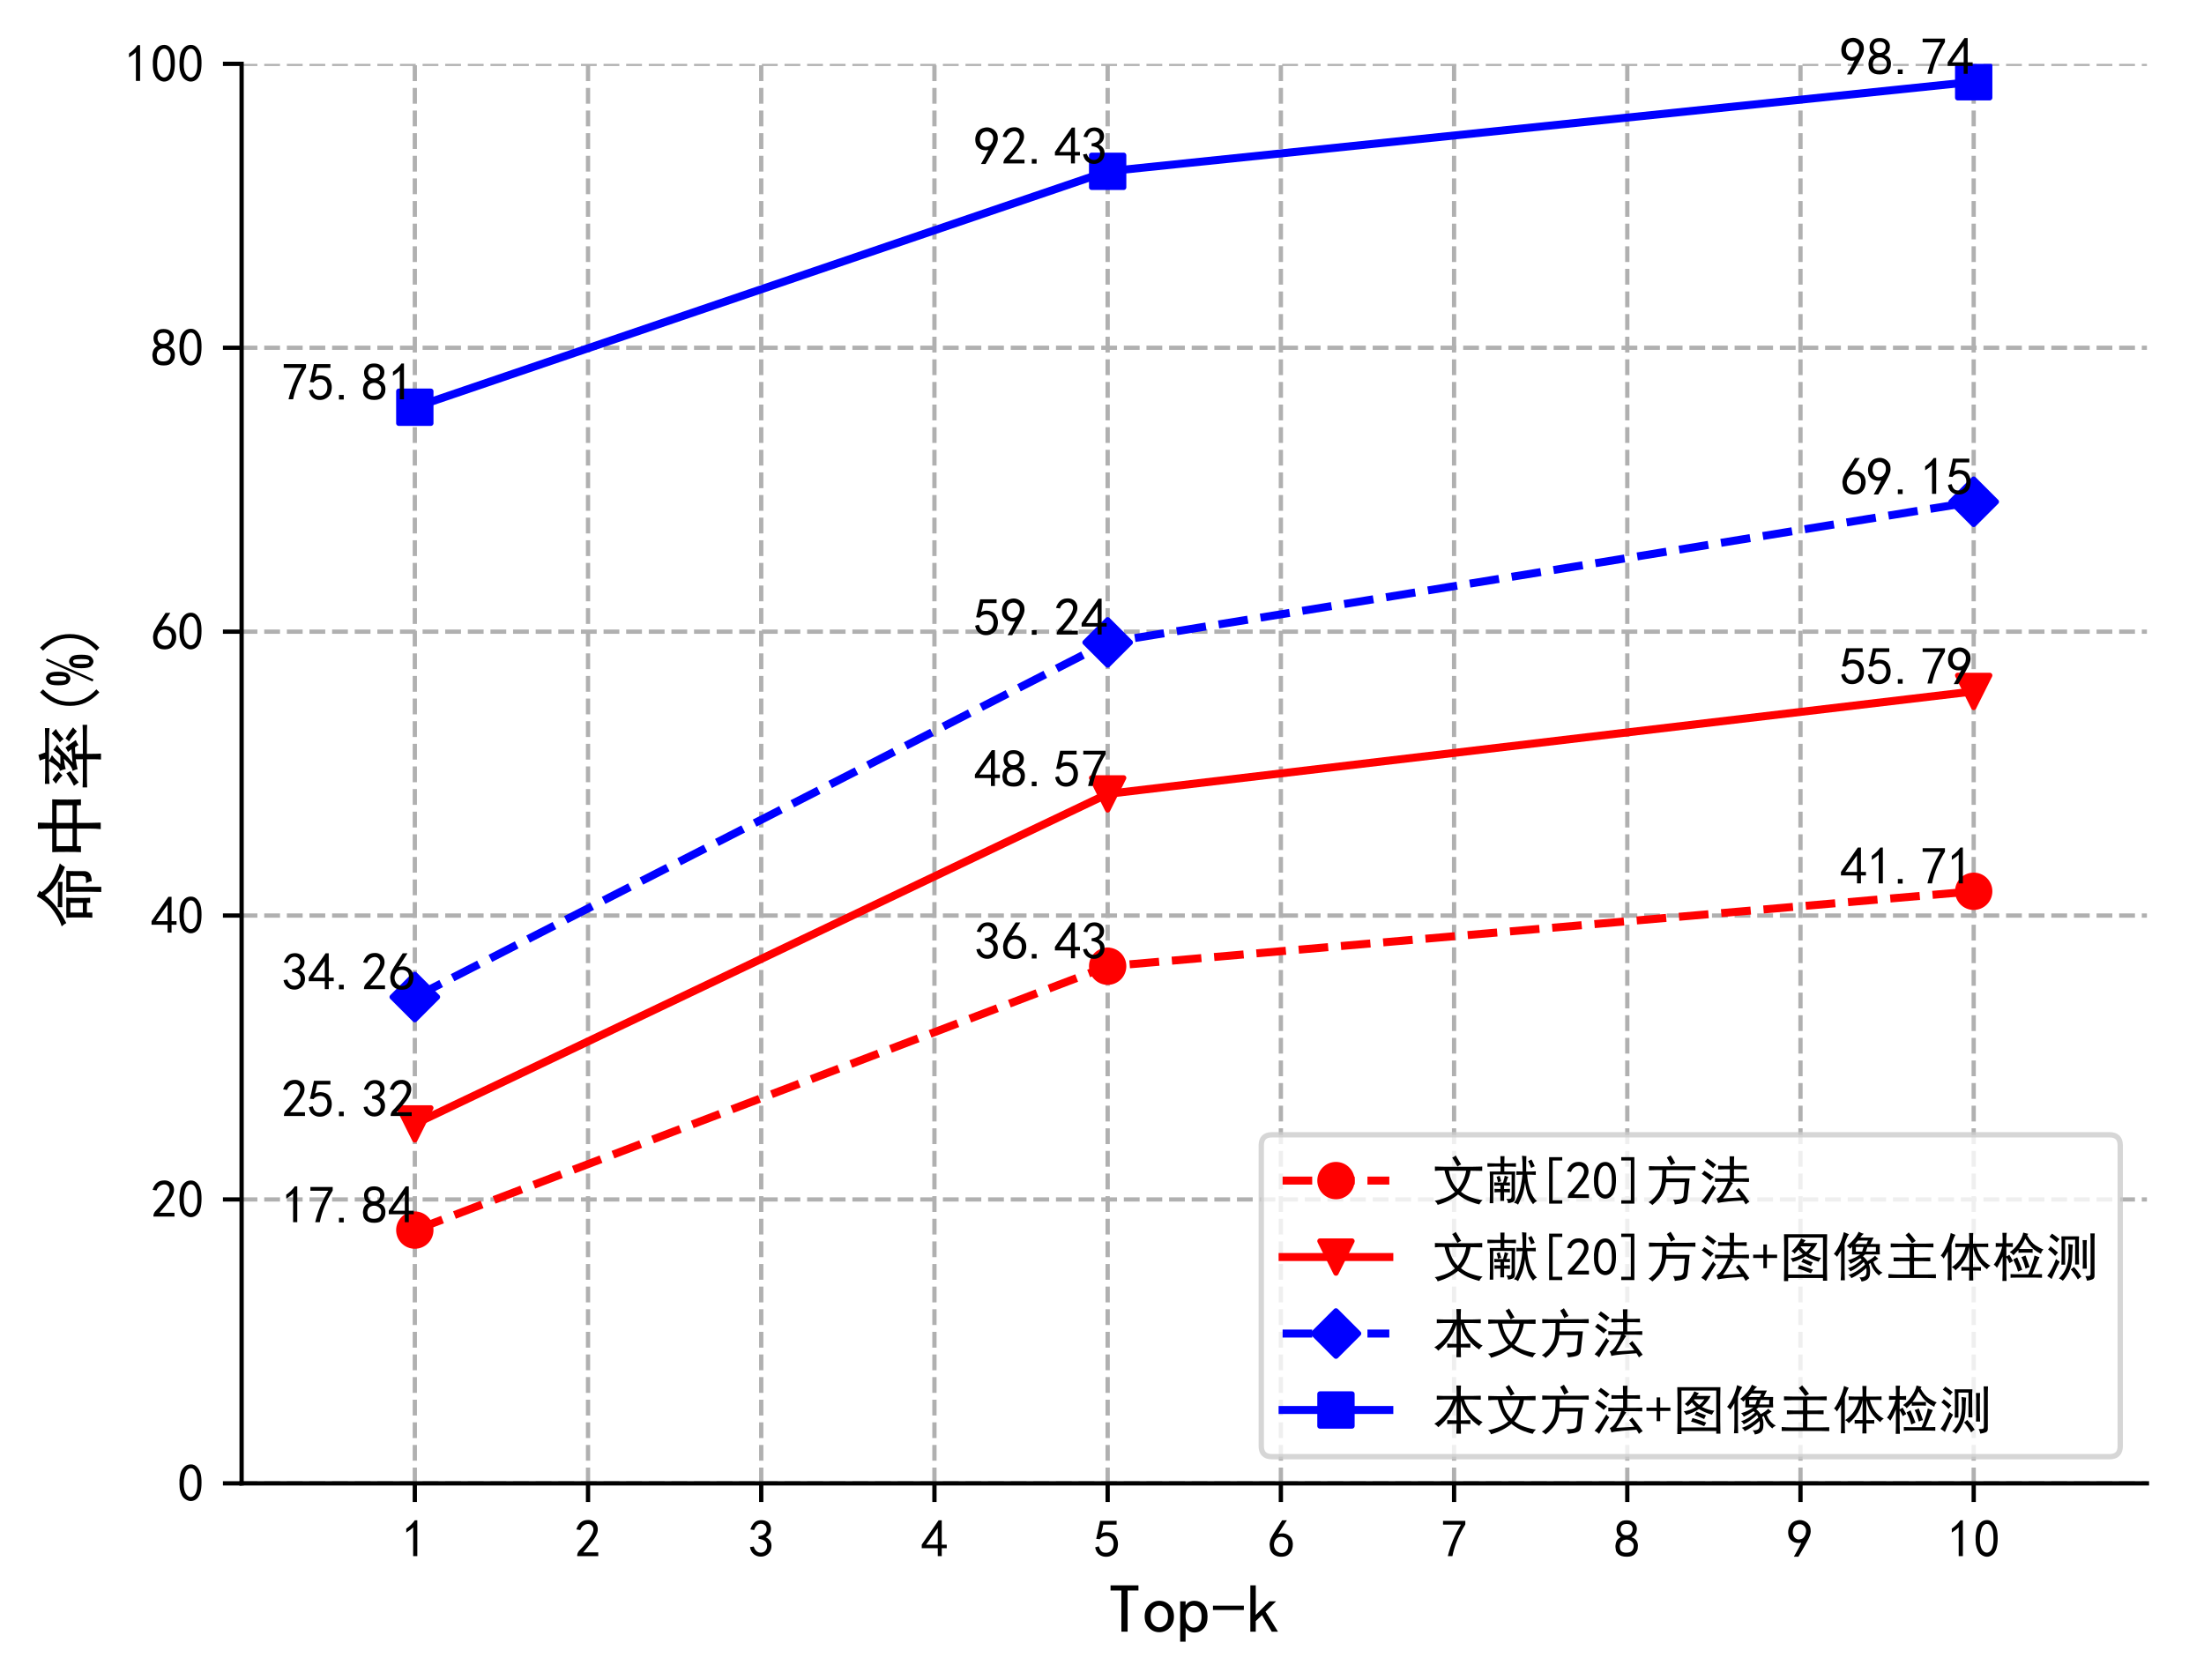 <?xml version="1.0" encoding="utf-8" standalone="no"?>
<!DOCTYPE svg PUBLIC "-//W3C//DTD SVG 1.1//EN"
  "http://www.w3.org/Graphics/SVG/1.1/DTD/svg11.dtd">
<!-- Created with matplotlib (https://matplotlib.org/) -->
<svg height="314.971pt" version="1.1" viewBox="0 0 413.106 314.971" width="413.106pt" xmlns="http://www.w3.org/2000/svg" xmlns:xlink="http://www.w3.org/1999/xlink">
 <defs>
  <style type="text/css">
*{stroke-linecap:butt;stroke-linejoin:round;}
  </style>
 </defs>
 <g id="figure_1">
  <g id="patch_1">
   <path d="M 0 314.971 
L 413.106 314.971 
L 413.106 0 
L 0 0 
z
" style="fill:#ffffff;"/>
  </g>
  <g id="axes_1">
   <g id="patch_2">
    <path d="M 45.286 278.084 
L 402.406 278.084 
L 402.406 11.972 
L 45.286 11.972 
z
" style="fill:#ffffff;"/>
   </g>
   <g id="matplotlib.axis_1">
    <g id="xtick_1">
     <g id="line2d_1">
      <path clip-path="url(#pfe9e8b0ca9)" d="M 77.751 278.084 
L 77.751 11.972 
" style="fill:none;stroke:#b0b0b0;stroke-dasharray:2.96,1.28;stroke-dashoffset:0;stroke-width:0.8;"/>
     </g>
     <g id="line2d_2">
      <defs>
       <path d="M 0 0 
L 0 3.5 
" id="m3ed8a5b459" style="stroke:#000000;stroke-width:0.8;"/>
      </defs>
      <g>
       <use style="stroke:#000000;stroke-width:0.8;" x="77.751" xlink:href="#m3ed8a5b459" y="278.084"/>
      </g>
     </g>
     <g id="text_1">
      <!-- 1 -->
      <defs>
       <path d="M 21.875 56.25 
Q 16.797 51.172 8.984 46.484 
L 8.984 53.906 
Q 18.75 60.547 25 69.531 
L 29.688 69.531 
L 29.688 2.344 
L 21.875 2.344 
z
" id="SimHei-49"/>
      </defs>
      <g transform="translate(75.251 291.959)scale(0.1 -0.1)">
       <use xlink:href="#SimHei-49"/>
      </g>
     </g>
    </g>
    <g id="xtick_2">
     <g id="line2d_3">
      <path clip-path="url(#pfe9e8b0ca9)" d="M 110.217 278.084 
L 110.217 11.972 
" style="fill:none;stroke:#b0b0b0;stroke-dasharray:2.96,1.28;stroke-dashoffset:0;stroke-width:0.8;"/>
     </g>
     <g id="line2d_4">
      <g>
       <use style="stroke:#000000;stroke-width:0.8;" x="110.217" xlink:href="#m3ed8a5b459" y="278.084"/>
      </g>
     </g>
     <g id="text_2">
      <!-- 2 -->
      <defs>
       <path d="M 4.688 3.906 
Q 5.078 9.766 10.156 14.453 
Q 15.234 19.141 23.047 29.094 
Q 30.859 39.062 33.203 44.531 
Q 35.547 50 34.953 53.906 
Q 34.375 57.812 31.25 60.344 
Q 28.125 62.891 24.016 62.5 
Q 19.922 62.109 16.203 59.375 
Q 12.5 56.641 10.547 51.172 
L 3.125 52.344 
Q 6.25 61.328 11.125 65.422 
Q 16.016 69.531 22.656 69.922 
Q 26.562 70.312 29.688 69.719 
Q 32.812 69.141 36.125 66.984 
Q 39.453 64.844 41.594 60.547 
Q 43.75 56.25 43.156 50.188 
Q 42.578 44.141 37.109 35.734 
Q 31.641 27.344 16.016 9.375 
L 44.141 9.375 
L 44.141 2.344 
L 4.688 2.344 
z
" id="SimHei-50"/>
      </defs>
      <g transform="translate(107.717 291.959)scale(0.1 -0.1)">
       <use xlink:href="#SimHei-50"/>
      </g>
     </g>
    </g>
    <g id="xtick_3">
     <g id="line2d_5">
      <path clip-path="url(#pfe9e8b0ca9)" d="M 142.682 278.084 
L 142.682 11.972 
" style="fill:none;stroke:#b0b0b0;stroke-dasharray:2.96,1.28;stroke-dashoffset:0;stroke-width:0.8;"/>
     </g>
     <g id="line2d_6">
      <g>
       <use style="stroke:#000000;stroke-width:0.8;" x="142.682" xlink:href="#m3ed8a5b459" y="278.084"/>
      </g>
     </g>
     <g id="text_3">
      <!-- 3 -->
      <defs>
       <path d="M 3.906 19.141 
L 10.938 20.312 
Q 12.5 15.234 16.016 11.906 
Q 19.531 8.594 24.797 8.781 
Q 30.078 8.984 33.203 13.078 
Q 36.328 17.188 35.938 22.453 
Q 35.547 27.734 31.828 30.656 
Q 28.125 33.594 19.922 34.766 
L 19.922 39.844 
Q 28.125 40.625 31.828 44.141 
Q 35.547 47.656 35.156 53.312 
Q 34.766 58.984 30.078 61.516 
Q 25.391 64.062 20.109 62.109 
Q 14.844 60.156 11.719 51.172 
L 4.688 52.344 
Q 7.031 59.375 11.125 64.062 
Q 15.234 68.75 22.266 69.531 
Q 29.297 70.312 34.562 67.766 
Q 39.844 65.234 41.984 59.953 
Q 44.141 54.688 42.578 48.438 
Q 41.016 42.188 33.594 37.5 
Q 39.062 35.156 41.984 30.469 
Q 44.922 25.781 43.938 18.156 
Q 42.969 10.547 37.109 5.859 
Q 31.25 1.172 23.828 1.359 
Q 16.406 1.562 10.938 6.047 
Q 5.469 10.547 3.906 19.141 
z
" id="SimHei-51"/>
      </defs>
      <g transform="translate(140.182 291.959)scale(0.1 -0.1)">
       <use xlink:href="#SimHei-51"/>
      </g>
     </g>
    </g>
    <g id="xtick_4">
     <g id="line2d_7">
      <path clip-path="url(#pfe9e8b0ca9)" d="M 175.148 278.084 
L 175.148 11.972 
" style="fill:none;stroke:#b0b0b0;stroke-dasharray:2.96,1.28;stroke-dashoffset:0;stroke-width:0.8;"/>
     </g>
     <g id="line2d_8">
      <g>
       <use style="stroke:#000000;stroke-width:0.8;" x="175.148" xlink:href="#m3ed8a5b459" y="278.084"/>
      </g>
     </g>
     <g id="text_4">
      <!-- 4 -->
      <defs>
       <path d="M 31.25 17.188 
L 1.172 17.188 
L 1.172 23.828 
L 32.812 69.531 
L 38.672 69.531 
L 38.672 23.828 
L 48.047 23.828 
L 48.047 17.188 
L 38.672 17.188 
L 38.672 2.344 
L 31.25 2.344 
z
M 31.25 23.828 
L 31.25 54.688 
L 9.375 23.828 
z
" id="SimHei-52"/>
      </defs>
      <g transform="translate(172.648 291.959)scale(0.1 -0.1)">
       <use xlink:href="#SimHei-52"/>
      </g>
     </g>
    </g>
    <g id="xtick_5">
     <g id="line2d_9">
      <path clip-path="url(#pfe9e8b0ca9)" d="M 207.613 278.084 
L 207.613 11.972 
" style="fill:none;stroke:#b0b0b0;stroke-dasharray:2.96,1.28;stroke-dashoffset:0;stroke-width:0.8;"/>
     </g>
     <g id="line2d_10">
      <g>
       <use style="stroke:#000000;stroke-width:0.8;" x="207.613" xlink:href="#m3ed8a5b459" y="278.084"/>
      </g>
     </g>
     <g id="text_5">
      <!-- 5 -->
      <defs>
       <path d="M 8.594 20.703 
Q 11.328 10.156 17.969 8.984 
Q 24.609 7.812 28.703 10.344 
Q 32.812 12.891 34.562 16.984 
Q 36.328 21.094 36.125 26.172 
Q 35.938 31.25 33.391 34.766 
Q 30.859 38.281 26.953 39.453 
Q 23.047 40.625 18.156 39.453 
Q 13.281 38.281 10.156 33.984 
L 3.516 34.766 
Q 4.297 37.109 10.938 68.359 
L 41.797 68.359 
L 41.797 61.328 
L 16.797 61.328 
Q 14.844 50.781 12.891 44.531 
Q 18.75 47.266 23.828 47.062 
Q 28.906 46.875 33.594 44.719 
Q 38.281 42.578 40.422 38.859 
Q 42.578 35.156 43.547 31.438 
Q 44.531 27.734 44.328 23.438 
Q 44.141 19.141 42.578 14.641 
Q 41.016 10.156 37.891 7.219 
Q 34.766 4.297 30.266 2.531 
Q 25.781 0.781 19.922 1.172 
Q 14.062 1.562 8.781 5.469 
Q 3.516 9.375 1.562 18.75 
z
" id="SimHei-53"/>
      </defs>
      <g transform="translate(205.113 291.959)scale(0.1 -0.1)">
       <use xlink:href="#SimHei-53"/>
      </g>
     </g>
    </g>
    <g id="xtick_6">
     <g id="line2d_11">
      <path clip-path="url(#pfe9e8b0ca9)" d="M 240.079 278.084 
L 240.079 11.972 
" style="fill:none;stroke:#b0b0b0;stroke-dasharray:2.96,1.28;stroke-dashoffset:0;stroke-width:0.8;"/>
     </g>
     <g id="line2d_12">
      <g>
       <use style="stroke:#000000;stroke-width:0.8;" x="240.079" xlink:href="#m3ed8a5b459" y="278.084"/>
      </g>
     </g>
     <g id="text_6">
      <!-- 6 -->
      <defs>
       <path d="M 3.516 19.531 
Q 4.297 30.859 6.047 34.766 
Q 7.812 38.672 11.328 44.531 
L 27.344 69.531 
L 36.328 69.531 
L 19.922 43.75 
Q 30.469 46.484 36.719 42.969 
Q 42.969 39.453 45.109 34.953 
Q 47.266 30.469 47.453 25.188 
Q 47.656 19.922 45.891 14.844 
Q 44.141 9.766 39.641 5.656 
Q 35.156 1.562 27.141 1.172 
Q 19.141 0.781 13.469 4.094 
Q 7.812 7.422 5.656 13.469 
Q 3.516 19.531 4.297 30.859 
z
M 12.5 16.016 
Q 19.531 8.594 25.391 8.203 
Q 31.25 7.812 35.156 12.109 
Q 39.062 16.406 39.062 24.609 
Q 39.062 32.812 34.172 35.938 
Q 29.297 39.062 23.234 38.281 
Q 17.188 37.5 14.453 32.422 
Q 11.719 27.344 12.109 21.672 
Q 12.5 16.016 19.531 8.594 
z
" id="SimHei-54"/>
      </defs>
      <g transform="translate(237.579 291.959)scale(0.1 -0.1)">
       <use xlink:href="#SimHei-54"/>
      </g>
     </g>
    </g>
    <g id="xtick_7">
     <g id="line2d_13">
      <path clip-path="url(#pfe9e8b0ca9)" d="M 272.544 278.084 
L 272.544 11.972 
" style="fill:none;stroke:#b0b0b0;stroke-dasharray:2.96,1.28;stroke-dashoffset:0;stroke-width:0.8;"/>
     </g>
     <g id="line2d_14">
      <g>
       <use style="stroke:#000000;stroke-width:0.8;" x="272.544" xlink:href="#m3ed8a5b459" y="278.084"/>
      </g>
     </g>
     <g id="text_7">
      <!-- 7 -->
      <defs>
       <path d="M 13.281 2.344 
Q 20.312 32.031 37.891 61.328 
L 4.297 61.328 
L 4.297 68.359 
L 46.094 68.359 
L 46.094 61.719 
Q 27.734 32.031 21.875 2.344 
L 13.281 2.344 
z
" id="SimHei-55"/>
      </defs>
      <g transform="translate(270.044 291.959)scale(0.1 -0.1)">
       <use xlink:href="#SimHei-55"/>
      </g>
     </g>
    </g>
    <g id="xtick_8">
     <g id="line2d_15">
      <path clip-path="url(#pfe9e8b0ca9)" d="M 305.01 278.084 
L 305.01 11.972 
" style="fill:none;stroke:#b0b0b0;stroke-dasharray:2.96,1.28;stroke-dashoffset:0;stroke-width:0.8;"/>
     </g>
     <g id="line2d_16">
      <g>
       <use style="stroke:#000000;stroke-width:0.8;" x="305.01" xlink:href="#m3ed8a5b459" y="278.084"/>
      </g>
     </g>
     <g id="text_8">
      <!-- 8 -->
      <defs>
       <path d="M 2.734 16.797 
Q 2.734 26.172 5.078 30.656 
Q 7.422 35.156 12.891 37.891 
Q 8.203 40.625 6.641 43.938 
Q 5.078 47.266 4.875 51.562 
Q 4.688 55.859 6.047 58.984 
Q 7.422 62.109 10.156 64.844 
Q 12.891 67.578 16.203 68.547 
Q 19.531 69.531 23.438 69.531 
Q 27.344 69.531 30.469 68.75 
Q 33.594 67.969 37.109 65.422 
Q 40.625 62.891 42.188 58.203 
Q 43.75 53.516 41.984 47.266 
Q 40.234 41.016 32.812 37.5 
Q 39.453 35.547 42.188 31.438 
Q 44.922 27.344 44.922 21.484 
Q 44.922 15.625 43.156 12.109 
Q 41.406 8.594 39.25 6.25 
Q 37.109 3.906 33.391 2.531 
Q 29.688 1.172 24.016 1.172 
Q 18.359 1.172 14.25 2.531 
Q 10.156 3.906 7.422 6.641 
Q 4.688 9.375 3.703 13.078 
Q 2.734 16.797 2.734 26.172 
z
M 10.938 26.562 
Q 10.547 17.188 12.297 13.672 
Q 14.062 10.156 18.75 9.172 
Q 23.438 8.203 28.516 9.375 
Q 33.594 10.547 35.547 14.844 
Q 37.5 19.141 36.906 23.438 
Q 36.328 27.734 32.031 30.656 
Q 27.734 33.594 22.656 33.203 
Q 17.578 32.812 14.25 29.688 
Q 10.938 26.562 10.547 17.188 
z
M 12.109 56.25 
Q 12.109 48.438 14.844 44.922 
Q 17.578 41.406 23.438 41.406 
Q 29.297 41.406 32.219 44.922 
Q 35.156 48.438 34.953 53.312 
Q 34.766 58.203 31.438 60.547 
Q 28.125 62.891 22.453 62.5 
Q 16.797 62.109 14.453 59.172 
Q 12.109 56.25 12.109 48.438 
z
" id="SimHei-56"/>
      </defs>
      <g transform="translate(302.51 291.959)scale(0.1 -0.1)">
       <use xlink:href="#SimHei-56"/>
      </g>
     </g>
    </g>
    <g id="xtick_9">
     <g id="line2d_17">
      <path clip-path="url(#pfe9e8b0ca9)" d="M 337.475 278.084 
L 337.475 11.972 
" style="fill:none;stroke:#b0b0b0;stroke-dasharray:2.96,1.28;stroke-dashoffset:0;stroke-width:0.8;"/>
     </g>
     <g id="line2d_18">
      <g>
       <use style="stroke:#000000;stroke-width:0.8;" x="337.475" xlink:href="#m3ed8a5b459" y="278.084"/>
      </g>
     </g>
     <g id="text_9">
      <!-- 9 -->
      <defs>
       <path d="M 12.5 1.172 
Q 21.094 15.625 26.562 27.344 
Q 16.797 25.781 10.344 29.875 
Q 3.906 33.984 2.531 41.016 
Q 1.172 48.047 2.734 53.703 
Q 4.297 59.375 7.609 63.078 
Q 10.938 66.797 15.625 68.359 
Q 20.312 69.922 24.016 69.922 
Q 27.734 69.922 31.641 68.359 
Q 35.547 66.797 38.672 63.672 
Q 41.797 60.547 42.969 57.219 
Q 44.141 53.906 44.141 48.625 
Q 44.141 43.359 40.234 35.156 
Q 36.328 26.953 21.094 1.172 
z
M 9.766 50 
Q 10.938 39.844 14.641 36.516 
Q 18.359 33.203 22.656 33.594 
Q 26.953 33.984 29.484 35.938 
Q 32.031 37.891 34.375 42.578 
Q 35.938 48.438 35.156 52.531 
Q 34.375 56.641 31.047 59.375 
Q 27.734 62.109 23.828 62.109 
Q 21.484 62.5 17.766 60.938 
Q 14.062 59.375 11.906 54.688 
Q 9.766 50 10.938 39.844 
z
" id="SimHei-57"/>
      </defs>
      <g transform="translate(334.975 291.959)scale(0.1 -0.1)">
       <use xlink:href="#SimHei-57"/>
      </g>
     </g>
    </g>
    <g id="xtick_10">
     <g id="line2d_19">
      <path clip-path="url(#pfe9e8b0ca9)" d="M 369.94 278.084 
L 369.94 11.972 
" style="fill:none;stroke:#b0b0b0;stroke-dasharray:2.96,1.28;stroke-dashoffset:0;stroke-width:0.8;"/>
     </g>
     <g id="line2d_20">
      <g>
       <use style="stroke:#000000;stroke-width:0.8;" x="369.94" xlink:href="#m3ed8a5b459" y="278.084"/>
      </g>
     </g>
     <g id="text_10">
      <!-- 10 -->
      <defs>
       <path d="M 3.125 29.297 
Q 3.906 50 6.438 56.047 
Q 8.984 62.109 13.672 66.016 
Q 18.359 69.922 25.188 69.922 
Q 32.031 69.922 37.109 64.25 
Q 42.188 58.594 43.75 50 
Q 45.312 41.406 44.719 30.266 
Q 44.141 19.141 40.812 12.109 
Q 37.5 5.078 30.859 2.344 
Q 24.219 -0.391 17.578 2.922 
Q 10.938 6.25 8.203 11.719 
Q 5.469 17.188 4.297 23.234 
Q 3.125 29.297 3.906 50 
z
M 12.891 52.734 
Q 10.547 31.25 12.5 22.844 
Q 14.453 14.453 18.938 10.938 
Q 23.438 7.422 28.125 9.562 
Q 32.812 11.719 34.953 18.156 
Q 37.109 24.609 37.109 32.219 
Q 37.109 39.844 36.516 46.094 
Q 35.938 52.344 33 57.422 
Q 30.078 62.5 25.188 62.688 
Q 20.312 62.891 16.594 57.812 
Q 12.891 52.734 10.547 31.25 
z
" id="SimHei-48"/>
      </defs>
      <g transform="translate(364.94 291.959)scale(0.1 -0.1)">
       <use xlink:href="#SimHei-49"/>
       <use x="50" xlink:href="#SimHei-48"/>
      </g>
     </g>
    </g>
    <g id="text_11">
     <!-- Top-k -->
     <defs>
      <path d="M 44.531 61.328 
L 28.906 61.328 
L 28.906 1.953 
L 19.922 1.953 
L 19.922 61.328 
L 4.297 61.328 
L 4.297 68.75 
L 44.531 68.75 
z
" id="SimHei-84"/>
      <path d="M 45.703 23.828 
Q 45.703 13.672 39.453 7.422 
Q 33.203 1.172 24.609 1.172 
Q 16.016 1.172 9.766 7.422 
Q 3.516 13.672 3.516 23.828 
Q 3.516 33.984 9.766 40.234 
Q 16.016 46.484 24.609 46.484 
Q 33.203 46.484 39.453 40.234 
Q 45.703 33.984 45.703 23.828 
z
M 37.109 23.828 
Q 37.109 31.641 33.203 35.547 
Q 29.297 39.453 24.609 39.453 
Q 19.922 39.453 16.016 35.547 
Q 12.109 31.641 12.109 23.828 
Q 12.109 16.016 16.016 12.109 
Q 19.922 8.203 24.609 8.203 
Q 29.297 8.203 33.203 12.109 
Q 37.109 16.016 37.109 23.828 
z
" id="SimHei-111"/>
      <path d="M 44.141 23.828 
Q 44.141 12.5 38.672 6.641 
Q 33.203 0.781 25.391 0.781 
Q 21.094 0.781 17.969 2.531 
Q 14.844 4.297 12.5 7.812 
L 12.5 -12.5 
L 4.688 -12.5 
L 4.688 45.703 
L 12.5 45.703 
L 12.5 39.844 
Q 14.844 43.359 17.969 44.922 
Q 21.094 46.484 25.391 46.484 
Q 33.203 46.484 38.672 40.812 
Q 44.141 35.156 44.141 23.828 
z
M 35.547 23.828 
Q 35.547 31.25 32.609 35.344 
Q 29.688 39.453 23.828 39.453 
Q 19.141 39.453 15.812 35.344 
Q 12.5 31.25 12.5 23.828 
Q 12.5 16.406 15.812 12.109 
Q 19.141 7.812 23.828 7.812 
Q 29.688 7.812 32.609 12.109 
Q 35.547 16.406 35.547 23.828 
z
" id="SimHei-112"/>
      <path d="M 46.484 33.203 
L 1.953 33.203 
L 1.953 39.453 
L 46.484 39.453 
z
" id="SimHei-45"/>
      <path d="M 45.703 1.953 
L 36.719 1.953 
L 22.656 25.781 
L 13.672 17.188 
L 13.672 1.953 
L 5.859 1.953 
L 5.859 68.75 
L 13.672 68.75 
L 13.672 26.172 
L 33.203 45.703 
L 42.969 45.703 
L 27.734 30.859 
z
" id="SimHei-107"/>
     </defs>
     <g transform="translate(207.596 306.146)scale(0.13 -0.13)">
      <use xlink:href="#SimHei-84"/>
      <use x="50" xlink:href="#SimHei-111"/>
      <use x="100" xlink:href="#SimHei-112"/>
      <use x="150" xlink:href="#SimHei-45"/>
      <use x="200" xlink:href="#SimHei-107"/>
     </g>
    </g>
   </g>
   <g id="matplotlib.axis_2">
    <g id="ytick_1">
     <g id="line2d_21">
      <path clip-path="url(#pfe9e8b0ca9)" d="M 45.286 278.084 
L 402.406 278.084 
" style="fill:none;stroke:#b0b0b0;stroke-dasharray:2.96,1.28;stroke-dashoffset:0;stroke-width:0.8;"/>
     </g>
     <g id="line2d_22">
      <defs>
       <path d="M 0 0 
L -3.5 0 
" id="m6bc0bb954e" style="stroke:#000000;stroke-width:0.8;"/>
      </defs>
      <g>
       <use style="stroke:#000000;stroke-width:0.8;" x="45.286" xlink:href="#m6bc0bb954e" y="278.084"/>
      </g>
     </g>
     <g id="text_12">
      <!-- 0 -->
      <g transform="translate(33.286 281.521)scale(0.1 -0.1)">
       <use xlink:href="#SimHei-48"/>
      </g>
     </g>
    </g>
    <g id="ytick_2">
     <g id="line2d_23">
      <path clip-path="url(#pfe9e8b0ca9)" d="M 45.286 224.862 
L 402.406 224.862 
" style="fill:none;stroke:#b0b0b0;stroke-dasharray:2.96,1.28;stroke-dashoffset:0;stroke-width:0.8;"/>
     </g>
     <g id="line2d_24">
      <g>
       <use style="stroke:#000000;stroke-width:0.8;" x="45.286" xlink:href="#m6bc0bb954e" y="224.862"/>
      </g>
     </g>
     <g id="text_13">
      <!-- 20 -->
      <g transform="translate(28.286 228.299)scale(0.1 -0.1)">
       <use xlink:href="#SimHei-50"/>
       <use x="50" xlink:href="#SimHei-48"/>
      </g>
     </g>
    </g>
    <g id="ytick_3">
     <g id="line2d_25">
      <path clip-path="url(#pfe9e8b0ca9)" d="M 45.286 171.639 
L 402.406 171.639 
" style="fill:none;stroke:#b0b0b0;stroke-dasharray:2.96,1.28;stroke-dashoffset:0;stroke-width:0.8;"/>
     </g>
     <g id="line2d_26">
      <g>
       <use style="stroke:#000000;stroke-width:0.8;" x="45.286" xlink:href="#m6bc0bb954e" y="171.639"/>
      </g>
     </g>
     <g id="text_14">
      <!-- 40 -->
      <g transform="translate(28.286 175.077)scale(0.1 -0.1)">
       <use xlink:href="#SimHei-52"/>
       <use x="50" xlink:href="#SimHei-48"/>
      </g>
     </g>
    </g>
    <g id="ytick_4">
     <g id="line2d_27">
      <path clip-path="url(#pfe9e8b0ca9)" d="M 45.286 118.417 
L 402.406 118.417 
" style="fill:none;stroke:#b0b0b0;stroke-dasharray:2.96,1.28;stroke-dashoffset:0;stroke-width:0.8;"/>
     </g>
     <g id="line2d_28">
      <g>
       <use style="stroke:#000000;stroke-width:0.8;" x="45.286" xlink:href="#m6bc0bb954e" y="118.417"/>
      </g>
     </g>
     <g id="text_15">
      <!-- 60 -->
      <g transform="translate(28.286 121.854)scale(0.1 -0.1)">
       <use xlink:href="#SimHei-54"/>
       <use x="50" xlink:href="#SimHei-48"/>
      </g>
     </g>
    </g>
    <g id="ytick_5">
     <g id="line2d_29">
      <path clip-path="url(#pfe9e8b0ca9)" d="M 45.286 65.194 
L 402.406 65.194 
" style="fill:none;stroke:#b0b0b0;stroke-dasharray:2.96,1.28;stroke-dashoffset:0;stroke-width:0.8;"/>
     </g>
     <g id="line2d_30">
      <g>
       <use style="stroke:#000000;stroke-width:0.8;" x="45.286" xlink:href="#m6bc0bb954e" y="65.194"/>
      </g>
     </g>
     <g id="text_16">
      <!-- 80 -->
      <g transform="translate(28.286 68.632)scale(0.1 -0.1)">
       <use xlink:href="#SimHei-56"/>
       <use x="50" xlink:href="#SimHei-48"/>
      </g>
     </g>
    </g>
    <g id="ytick_6">
     <g id="line2d_31">
      <path clip-path="url(#pfe9e8b0ca9)" d="M 45.286 11.972 
L 402.406 11.972 
" style="fill:none;stroke:#b0b0b0;stroke-dasharray:2.96,1.28;stroke-dashoffset:0;stroke-width:0.8;"/>
     </g>
     <g id="line2d_32">
      <g>
       <use style="stroke:#000000;stroke-width:0.8;" x="45.286" xlink:href="#m6bc0bb954e" y="11.972"/>
      </g>
     </g>
     <g id="text_17">
      <!-- 100 -->
      <g transform="translate(23.286 15.409)scale(0.1 -0.1)">
       <use xlink:href="#SimHei-49"/>
       <use x="50" xlink:href="#SimHei-48"/>
       <use x="100" xlink:href="#SimHei-48"/>
      </g>
     </g>
    </g>
    <g id="text_18">
     <!-- 命中率(%) -->
     <defs>
      <path d="M 46.094 40.234 
Q 45.703 36.328 45.703 29.297 
L 45.703 16.406 
Q 45.703 8.984 46.094 5.859 
L 38.672 5.859 
L 38.672 10.547 
L 24.609 10.547 
L 24.609 2.734 
L 17.188 2.734 
Q 17.578 8.203 17.578 14.844 
L 17.578 28.516 
Q 17.578 35.547 17.188 40.234 
L 46.094 40.234 
z
M 53.906 76.172 
Q 57.812 70.312 62.891 66.016 
Q 67.969 61.719 75 57.812 
Q 82.031 53.906 95.703 49.609 
Q 92.969 47.266 90.234 42.188 
Q 82.031 45.312 75.781 48.828 
Q 69.531 52.344 64.453 55.859 
Q 59.375 59.375 55.859 63.281 
Q 52.344 67.188 49.609 71.094 
Q 41.016 60.547 31.438 53.516 
Q 21.875 46.484 9.375 40.234 
Q 7.812 43.75 4.688 46.875 
Q 12.109 49.219 19.328 53.516 
Q 26.562 57.812 32.031 62.5 
Q 37.5 67.188 41.594 72.453 
Q 45.703 77.734 48.047 82.812 
L 56.25 78.906 
Q 55.859 78.516 53.906 76.172 
z
M 54.688 28.906 
Q 54.297 36.719 54.297 40.234 
L 84.766 40.234 
Q 84.375 36.719 84.375 30.078 
L 84.375 14.453 
Q 84.375 9.766 81.25 6.828 
Q 78.125 3.906 69.922 3.516 
Q 69.141 8.203 66.797 11.719 
Q 74.609 11.719 75.781 12.688 
Q 76.953 13.672 77.344 17.188 
L 77.344 34.375 
L 61.719 34.375 
L 61.719 -10.156 
L 54.297 -10.156 
Q 54.297 -2.344 54.688 6.25 
z
M 38.672 16.406 
L 38.672 34.375 
L 24.609 34.375 
L 24.609 16.406 
z
M 68.75 52.344 
L 68.75 45.703 
Q 58.984 46.094 57.422 46.094 
L 32.422 46.094 
L 32.422 52.734 
Q 34.375 52.734 41.797 52.344 
z
" id="SimHei-21629"/>
      <path d="M 54.297 81.25 
Q 53.906 70.312 53.906 60.547 
L 87.891 60.547 
Q 87.5 52.734 87.5 39.062 
Q 87.5 25.781 87.891 19.141 
L 79.297 19.141 
L 79.297 25 
L 53.906 25 
L 53.906 8.203 
Q 53.906 3.516 54.297 -9.375 
L 44.922 -9.375 
Q 45.703 -2.344 45.703 7.031 
L 45.703 25 
L 20.312 25 
L 20.312 19.141 
L 11.719 19.141 
Q 12.109 25 12.109 39.062 
Q 12.109 53.516 11.719 60.547 
L 45.703 60.547 
Q 45.703 71.094 45.312 81.25 
z
M 79.297 31.25 
L 79.297 54.297 
L 53.906 54.297 
L 53.906 31.25 
z
M 45.703 31.25 
L 45.703 54.297 
L 20.312 54.297 
L 20.312 31.25 
z
" id="SimHei-20013"/>
      <path d="M 51.953 80.469 
Q 53.516 76.562 55.469 70.703 
L 75 70.703 
Q 82.031 70.703 90.625 71.094 
L 90.625 64.453 
Q 82.031 65.234 74.609 65.234 
L 43.75 65.234 
Q 46.484 63.281 51.562 60.938 
Q 48.047 58.594 44.922 55.266 
Q 41.797 51.953 38.672 48.828 
L 51.172 48.828 
Q 55.859 53.516 58.984 58.984 
Q 62.5 56.25 66.797 53.516 
Q 61.719 50.781 56.25 44.922 
Q 50.781 39.062 41.016 31.25 
L 60.156 32.812 
Q 58.203 35.156 56.25 37.891 
Q 58.594 38.672 62.5 41.406 
Q 66.406 36.719 73.438 26.562 
Q 69.922 25.391 66.016 22.656 
Q 65.234 25 62.891 27.734 
Q 57.812 27.344 53.516 27.344 
L 53.516 16.406 
L 80.469 16.406 
Q 88.672 16.406 95.312 16.797 
L 95.312 10.156 
Q 89.062 10.547 80.078 10.547 
L 53.516 10.547 
L 53.516 2.734 
Q 53.516 -4.688 53.906 -9.766 
L 45.312 -9.766 
Q 45.703 -4.688 45.703 2.734 
L 45.703 10.547 
L 20.703 10.547 
Q 12.891 10.547 5.078 10.156 
L 5.078 16.797 
Q 12.891 16.406 21.094 16.406 
L 45.703 16.406 
L 45.703 26.562 
Q 42.188 26.172 38.672 25.578 
Q 35.156 25 31.641 23.828 
Q 30.469 27.734 28.906 31.25 
Q 32.422 31.641 36.328 34.375 
Q 40.234 37.109 46.484 43.75 
Q 35.938 42.578 31.641 41.016 
Q 30.859 44.922 28.906 49.609 
Q 32.422 49.609 36.328 54.484 
Q 40.234 59.375 42.969 65.234 
L 26.562 65.234 
Q 17.969 65.234 10.156 64.453 
L 10.156 71.094 
Q 17.969 70.703 24.219 70.703 
L 46.484 70.703 
Q 45.312 75.391 43.75 78.516 
Q 47.266 79.297 51.953 80.469 
z
M 25.391 40.234 
Q 26.953 37.5 28.516 34.375 
Q 24.609 32.031 20.703 29.094 
Q 16.797 26.172 12.5 22.266 
Q 9.766 26.172 7.422 29.297 
Q 12.5 31.641 17.188 34.562 
Q 21.875 37.5 25.391 40.234 
z
M 75.781 41.406 
Q 80.078 38.672 83.391 36.516 
Q 86.719 34.375 91.797 30.469 
Q 88.672 28.125 85.938 25 
Q 82.812 27.734 79.094 30.859 
Q 75.391 33.984 71.484 36.328 
Q 73.828 38.672 75.781 41.406 
z
M 89.453 55.078 
Q 86.719 53.906 82.812 50.969 
Q 78.906 48.047 75 44.141 
Q 72.266 47.656 69.922 49.609 
Q 73.438 51.953 76.172 54.484 
Q 78.906 57.031 82.812 61.328 
Q 86.328 57.812 89.453 55.078 
z
M 16.406 60.156 
Q 22.266 56.25 27.734 51.172 
Q 24.609 48.438 22.266 45.703 
Q 16.797 51.562 10.547 55.078 
Q 13.672 57.812 16.406 60.156 
z
" id="SimHei-29575"/>
      <path d="M 46.484 -3.125 
L 42.188 -7.422 
Q 32.422 1.953 27.531 12.109 
Q 22.656 22.266 22.656 35.156 
Q 22.656 48.047 27.531 58.203 
Q 32.422 68.359 42.188 78.125 
L 46.484 73.828 
Q 37.5 65.234 33 56.047 
Q 28.516 46.875 28.516 35.156 
Q 28.516 23.438 33 14.25 
Q 37.5 5.078 46.484 -3.125 
z
" id="SimHei-40"/>
      <path d="M 21.875 51.953 
Q 21.875 40.625 18.547 37.5 
Q 15.234 34.375 12.109 34.375 
Q 8.984 34.375 5.656 37.5 
Q 2.344 40.625 2.344 51.953 
Q 2.344 63.281 5.656 66.406 
Q 8.984 69.531 12.109 69.531 
Q 15.234 69.531 18.547 66.406 
Q 21.875 63.281 21.875 51.953 
z
M 41.016 68.359 
L 10.938 1.172 
L 7.812 2.344 
L 37.891 69.531 
z
M 46.484 18.75 
Q 46.484 7.422 43.156 4.297 
Q 39.844 1.172 36.719 1.172 
Q 33.594 1.172 30.266 4.297 
Q 26.953 7.422 26.953 18.75 
Q 26.953 30.078 30.266 33.203 
Q 33.594 36.328 36.719 36.328 
Q 39.844 36.328 43.156 33.203 
Q 46.484 30.078 46.484 18.75 
z
M 15.625 51.953 
Q 15.625 58.984 14.844 61.328 
Q 14.062 63.672 12.109 63.672 
Q 10.156 63.672 9.375 61.328 
Q 8.594 58.984 8.594 51.953 
Q 8.594 44.922 9.375 42.578 
Q 10.156 40.234 12.109 40.234 
Q 14.062 40.234 14.844 42.578 
Q 15.625 44.922 15.625 51.953 
z
M 40.234 18.75 
Q 40.234 25.781 39.453 28.125 
Q 38.672 30.469 36.719 30.469 
Q 34.766 30.469 33.984 28.125 
Q 33.203 25.781 33.203 18.75 
Q 33.203 11.719 33.984 9.375 
Q 34.766 7.031 36.719 7.031 
Q 38.672 7.031 39.453 9.375 
Q 40.234 11.719 40.234 18.75 
z
" id="SimHei-37"/>
      <path d="M 26.172 35.156 
Q 26.172 22.266 21.281 12.109 
Q 16.406 1.953 6.641 -7.422 
L 2.344 -3.125 
Q 11.328 5.078 15.812 14.25 
Q 20.312 23.438 20.312 35.156 
Q 20.312 46.875 15.812 56.047 
Q 11.328 65.234 2.344 73.828 
L 6.641 78.125 
Q 16.406 68.359 21.281 58.203 
Q 26.172 48.047 26.172 35.156 
z
" id="SimHei-41"/>
     </defs>
     <g transform="translate(17.661 174.278)rotate(-90)scale(0.13 -0.13)">
      <use xlink:href="#SimHei-21629"/>
      <use x="100" xlink:href="#SimHei-20013"/>
      <use x="200" xlink:href="#SimHei-29575"/>
      <use x="300" xlink:href="#SimHei-40"/>
      <use x="350" xlink:href="#SimHei-37"/>
      <use x="400" xlink:href="#SimHei-41"/>
     </g>
    </g>
   </g>
   <g id="line2d_33">
    <path clip-path="url(#pfe9e8b0ca9)" d="M 77.751 230.61 
L 207.613 181.139 
L 369.94 167.089 
" style="fill:none;stroke:#ff0000;stroke-dasharray:5.55,2.4;stroke-dashoffset:0;stroke-width:1.5;"/>
    <defs>
     <path d="M 0 3 
C 0.796 3 1.559 2.684 2.121 2.121 
C 2.684 1.559 3 0.796 3 0 
C 3 -0.796 2.684 -1.559 2.121 -2.121 
C 1.559 -2.684 0.796 -3 0 -3 
C -0.796 -3 -1.559 -2.684 -2.121 -2.121 
C -2.684 -1.559 -3 -0.796 -3 0 
C -3 0.796 -2.684 1.559 -2.121 2.121 
C -1.559 2.684 -0.796 3 0 3 
z
" id="m8a1d94312e" style="stroke:#ff0000;"/>
    </defs>
    <g clip-path="url(#pfe9e8b0ca9)">
     <use style="fill:#ff0000;stroke:#ff0000;" x="77.751" xlink:href="#m8a1d94312e" y="230.61"/>
     <use style="fill:#ff0000;stroke:#ff0000;" x="207.613" xlink:href="#m8a1d94312e" y="181.139"/>
     <use style="fill:#ff0000;stroke:#ff0000;" x="369.94" xlink:href="#m8a1d94312e" y="167.089"/>
    </g>
   </g>
   <g id="line2d_34">
    <path clip-path="url(#pfe9e8b0ca9)" d="M 77.751 210.704 
L 207.613 148.833 
L 369.94 129.62 
" style="fill:none;stroke:#ff0000;stroke-linecap:square;stroke-width:1.5;"/>
    <defs>
     <path d="M -0 3 
L 3 -3 
L -3 -3 
z
" id="mda901ad17d" style="stroke:#ff0000;stroke-linejoin:miter;"/>
    </defs>
    <g clip-path="url(#pfe9e8b0ca9)">
     <use style="fill:#ff0000;stroke:#ff0000;stroke-linejoin:miter;" x="77.751" xlink:href="#mda901ad17d" y="210.704"/>
     <use style="fill:#ff0000;stroke:#ff0000;stroke-linejoin:miter;" x="207.613" xlink:href="#mda901ad17d" y="148.833"/>
     <use style="fill:#ff0000;stroke:#ff0000;stroke-linejoin:miter;" x="369.94" xlink:href="#mda901ad17d" y="129.62"/>
    </g>
   </g>
   <g id="line2d_35">
    <path clip-path="url(#pfe9e8b0ca9)" d="M 77.751 186.914 
L 207.613 120.439 
L 369.94 94.068 
" style="fill:none;stroke:#0000ff;stroke-dasharray:5.55,2.4;stroke-dashoffset:0;stroke-width:1.5;"/>
    <defs>
     <path d="M 0 4.243 
L 4.243 0 
L 0 -4.243 
L -4.243 0 
z
" id="m347ccb727c" style="stroke:#0000ff;stroke-linejoin:miter;"/>
    </defs>
    <g clip-path="url(#pfe9e8b0ca9)">
     <use style="fill:#0000ff;stroke:#0000ff;stroke-linejoin:miter;" x="77.751" xlink:href="#m347ccb727c" y="186.914"/>
     <use style="fill:#0000ff;stroke:#0000ff;stroke-linejoin:miter;" x="207.613" xlink:href="#m347ccb727c" y="120.439"/>
     <use style="fill:#0000ff;stroke:#0000ff;stroke-linejoin:miter;" x="369.94" xlink:href="#m347ccb727c" y="94.068"/>
    </g>
   </g>
   <g id="line2d_36">
    <path clip-path="url(#pfe9e8b0ca9)" d="M 77.751 76.344 
L 207.613 32.117 
L 369.94 15.325 
" style="fill:none;stroke:#0000ff;stroke-linecap:square;stroke-width:1.5;"/>
    <defs>
     <path d="M -3 3 
L 3 3 
L 3 -3 
L -3 -3 
z
" id="mfd0f2b07d1" style="stroke:#0000ff;stroke-linejoin:miter;"/>
    </defs>
    <g clip-path="url(#pfe9e8b0ca9)">
     <use style="fill:#0000ff;stroke:#0000ff;stroke-linejoin:miter;" x="77.751" xlink:href="#mfd0f2b07d1" y="76.344"/>
     <use style="fill:#0000ff;stroke:#0000ff;stroke-linejoin:miter;" x="207.613" xlink:href="#mfd0f2b07d1" y="32.117"/>
     <use style="fill:#0000ff;stroke:#0000ff;stroke-linejoin:miter;" x="369.94" xlink:href="#mfd0f2b07d1" y="15.325"/>
    </g>
   </g>
   <g id="patch_3">
    <path d="M 45.286 278.084 
L 45.286 11.972 
" style="fill:none;stroke:#000000;stroke-linecap:square;stroke-linejoin:miter;stroke-width:0.8;"/>
   </g>
   <g id="patch_4">
    <path d="M 45.286 278.084 
L 402.406 278.084 
" style="fill:none;stroke:#000000;stroke-linecap:square;stroke-linejoin:miter;stroke-width:0.8;"/>
   </g>
   <g id="text_19">
    <!-- 17.84 -->
    <defs>
     <path d="M 16.797 1.953 
L 7.812 1.953 
L 7.812 10.547 
L 16.797 10.547 
z
" id="SimHei-46"/>
    </defs>
    <g transform="translate(52.751 229.36)scale(0.1 -0.1)">
     <use xlink:href="#SimHei-49"/>
     <use x="50" xlink:href="#SimHei-55"/>
     <use x="100" xlink:href="#SimHei-46"/>
     <use x="150" xlink:href="#SimHei-56"/>
     <use x="200" xlink:href="#SimHei-52"/>
    </g>
   </g>
   <g id="text_20">
    <!-- 36.43 -->
    <g transform="translate(182.613 179.889)scale(0.1 -0.1)">
     <use xlink:href="#SimHei-51"/>
     <use x="50" xlink:href="#SimHei-54"/>
     <use x="100" xlink:href="#SimHei-46"/>
     <use x="150" xlink:href="#SimHei-52"/>
     <use x="200" xlink:href="#SimHei-51"/>
    </g>
   </g>
   <g id="text_21">
    <!-- 41.71 -->
    <g transform="translate(344.94 165.839)scale(0.1 -0.1)">
     <use xlink:href="#SimHei-52"/>
     <use x="50" xlink:href="#SimHei-49"/>
     <use x="100" xlink:href="#SimHei-46"/>
     <use x="150" xlink:href="#SimHei-55"/>
     <use x="200" xlink:href="#SimHei-49"/>
    </g>
   </g>
   <g id="text_22">
    <!-- 25.32 -->
    <g transform="translate(52.751 209.454)scale(0.1 -0.1)">
     <use xlink:href="#SimHei-50"/>
     <use x="50" xlink:href="#SimHei-53"/>
     <use x="100" xlink:href="#SimHei-46"/>
     <use x="150" xlink:href="#SimHei-51"/>
     <use x="200" xlink:href="#SimHei-50"/>
    </g>
   </g>
   <g id="text_23">
    <!-- 48.57 -->
    <g transform="translate(182.613 147.583)scale(0.1 -0.1)">
     <use xlink:href="#SimHei-52"/>
     <use x="50" xlink:href="#SimHei-56"/>
     <use x="100" xlink:href="#SimHei-46"/>
     <use x="150" xlink:href="#SimHei-53"/>
     <use x="200" xlink:href="#SimHei-55"/>
    </g>
   </g>
   <g id="text_24">
    <!-- 55.79 -->
    <g transform="translate(344.94 128.37)scale(0.1 -0.1)">
     <use xlink:href="#SimHei-53"/>
     <use x="50" xlink:href="#SimHei-53"/>
     <use x="100" xlink:href="#SimHei-46"/>
     <use x="150" xlink:href="#SimHei-55"/>
     <use x="200" xlink:href="#SimHei-57"/>
    </g>
   </g>
   <g id="text_25">
    <!-- 34.26 -->
    <g transform="translate(52.751 185.664)scale(0.1 -0.1)">
     <use xlink:href="#SimHei-51"/>
     <use x="50" xlink:href="#SimHei-52"/>
     <use x="100" xlink:href="#SimHei-46"/>
     <use x="150" xlink:href="#SimHei-50"/>
     <use x="200" xlink:href="#SimHei-54"/>
    </g>
   </g>
   <g id="text_26">
    <!-- 59.24 -->
    <g transform="translate(182.613 119.189)scale(0.1 -0.1)">
     <use xlink:href="#SimHei-53"/>
     <use x="50" xlink:href="#SimHei-57"/>
     <use x="100" xlink:href="#SimHei-46"/>
     <use x="150" xlink:href="#SimHei-50"/>
     <use x="200" xlink:href="#SimHei-52"/>
    </g>
   </g>
   <g id="text_27">
    <!-- 69.15 -->
    <g transform="translate(344.94 92.818)scale(0.1 -0.1)">
     <use xlink:href="#SimHei-54"/>
     <use x="50" xlink:href="#SimHei-57"/>
     <use x="100" xlink:href="#SimHei-46"/>
     <use x="150" xlink:href="#SimHei-49"/>
     <use x="200" xlink:href="#SimHei-53"/>
    </g>
   </g>
   <g id="text_28">
    <!-- 75.81 -->
    <g transform="translate(52.751 75.094)scale(0.1 -0.1)">
     <use xlink:href="#SimHei-55"/>
     <use x="50" xlink:href="#SimHei-53"/>
     <use x="100" xlink:href="#SimHei-46"/>
     <use x="150" xlink:href="#SimHei-56"/>
     <use x="200" xlink:href="#SimHei-49"/>
    </g>
   </g>
   <g id="text_29">
    <!-- 92.43 -->
    <g transform="translate(182.613 30.867)scale(0.1 -0.1)">
     <use xlink:href="#SimHei-57"/>
     <use x="50" xlink:href="#SimHei-50"/>
     <use x="100" xlink:href="#SimHei-46"/>
     <use x="150" xlink:href="#SimHei-52"/>
     <use x="200" xlink:href="#SimHei-51"/>
    </g>
   </g>
   <g id="text_30">
    <!-- 98.74 -->
    <g transform="translate(344.94 14.075)scale(0.1 -0.1)">
     <use xlink:href="#SimHei-57"/>
     <use x="50" xlink:href="#SimHei-56"/>
     <use x="100" xlink:href="#SimHei-46"/>
     <use x="150" xlink:href="#SimHei-55"/>
     <use x="200" xlink:href="#SimHei-52"/>
    </g>
   </g>
   <g id="legend_1">
    <g id="patch_5">
     <path d="M 238.406 273.084 
L 395.406 273.084 
Q 397.406 273.084 397.406 271.084 
L 397.406 214.74 
Q 397.406 212.74 395.406 212.74 
L 238.406 212.74 
Q 236.406 212.74 236.406 214.74 
L 236.406 271.084 
Q 236.406 273.084 238.406 273.084 
z
" style="fill:#ffffff;opacity:0.8;stroke:#cccccc;stroke-linejoin:miter;"/>
    </g>
    <g id="line2d_37">
     <path d="M 240.406 221.326 
L 260.406 221.326 
" style="fill:none;stroke:#ff0000;stroke-dasharray:5.55,2.4;stroke-dashoffset:0;stroke-width:1.5;"/>
    </g>
    <g id="line2d_38">
     <g>
      <use style="fill:#ff0000;stroke:#ff0000;" x="250.406" xlink:href="#m8a1d94312e" y="221.326"/>
     </g>
    </g>
    <g id="text_31">
     <!-- 文献[20]方法 -->
     <defs>
      <path d="M 19.531 53.906 
Q 11.328 53.906 5.469 53.125 
L 5.469 61.328 
Q 14.453 60.938 21.875 60.938 
L 77.344 60.938 
Q 84.375 60.938 94.141 61.328 
L 94.141 53.125 
Q 84.375 53.516 72.266 53.516 
Q 70.312 41.406 65.234 31.047 
Q 60.156 20.703 54.297 14.062 
Q 61.719 7.422 73.828 3.312 
Q 85.938 -0.781 94.922 -1.562 
Q 91.406 -4.297 88.672 -9.766 
Q 82.031 -8.203 71.484 -4.297 
Q 60.938 -0.391 48.828 8.984 
Q 32.812 -4.297 10.547 -10.547 
Q 9.766 -7.031 5.078 -2.734 
Q 11.719 -1.953 23.234 2.141 
Q 34.766 6.25 42.969 13.672 
Q 29.297 27.734 23.438 53.906 
L 19.531 53.906 
z
M 31.641 53.516 
Q 34.766 32.422 48.438 18.75 
Q 60.938 33.984 64.062 53.516 
L 31.641 53.516 
z
M 44.531 82.031 
Q 48.828 75.391 54.688 65.234 
Q 51.562 64.453 47.656 61.328 
Q 42.188 71.484 37.891 78.125 
Q 40.625 78.906 44.531 82.031 
z
" id="SimHei-25991"/>
      <path d="M 28.516 67.188 
Q 28.516 74.609 28.125 80.859 
L 35.938 80.859 
Q 35.547 74.219 35.547 67.188 
L 44.922 67.188 
Q 51.172 67.188 57.422 67.578 
L 57.422 60.938 
Q 51.172 61.328 45.312 61.328 
L 35.547 61.328 
L 35.547 51.953 
L 55.859 51.953 
Q 55.469 46.094 55.469 40.234 
L 55.469 3.125 
Q 55.469 -3.516 51.75 -5.078 
Q 48.047 -6.641 42.578 -7.422 
Q 42.188 -3.125 39.453 0.781 
Q 46.875 0 48.047 1.562 
Q 49.219 3.125 49.219 8.984 
L 49.219 46.484 
L 14.844 46.484 
L 14.844 -7.422 
L 8.203 -7.422 
Q 8.594 -0.391 8.594 8.594 
L 8.594 39.844 
Q 8.594 46.094 8.203 51.953 
L 28.516 51.953 
L 28.516 61.328 
L 18.75 61.328 
Q 11.719 61.328 3.906 60.938 
L 3.906 67.578 
Q 11.719 67.188 18.75 67.188 
z
M 69.922 51.953 
Q 69.922 71.875 68.75 81.641 
Q 73.828 80.859 76.953 80.859 
Q 76.562 76.172 76.562 51.953 
L 84.766 51.953 
Q 89.453 51.953 94.531 52.344 
L 94.531 45.703 
Q 89.453 46.094 84.766 46.094 
L 78.516 46.094 
Q 78.906 33.984 83.203 19.328 
Q 87.5 4.688 96.875 -3.516 
Q 92.188 -5.469 89.453 -9.375 
Q 81.641 0.391 78.516 11.125 
Q 75.391 21.875 74.609 31.25 
Q 71.875 13.672 68.359 5.078 
Q 64.844 -3.516 61.328 -10.156 
Q 58.203 -7.422 53.516 -6.641 
Q 58.594 -1.172 63.078 12.297 
Q 67.578 25.781 69.531 46.094 
Q 64.062 46.094 58.203 45.703 
L 58.203 52.344 
Q 65.234 51.953 69.922 51.953 
z
M 35.156 19.141 
Q 41.016 19.141 46.094 19.531 
L 46.094 12.891 
Q 41.016 13.281 35.156 13.281 
L 35.156 -3.125 
L 28.125 -3.125 
L 28.125 13.281 
Q 21.094 13.281 17.188 12.891 
L 17.188 19.531 
Q 21.484 19.141 28.125 19.141 
L 28.125 25.781 
Q 21.484 25.781 16.797 25.391 
L 16.797 31.641 
Q 20.703 31.25 27.734 31.25 
L 33.203 31.25 
Q 35.938 40.625 36.328 44.141 
Q 39.062 42.969 43.359 41.797 
Q 41.406 39.844 39.062 31.25 
Q 42.188 31.25 46.094 31.641 
L 46.094 25.391 
Q 40.625 25.781 35.156 25.781 
z
M 86.328 74.609 
Q 87.891 72.266 92.578 61.719 
Q 87.891 60.156 85.938 58.594 
Q 82.422 67.969 80.078 71.484 
Q 83.203 72.656 86.328 74.609 
z
M 26.953 43.75 
Q 28.125 39.453 29.688 33.594 
Q 25.781 32.812 23.828 31.641 
Q 22.656 37.891 21.094 41.797 
Q 24.219 43.359 26.953 43.75 
z
" id="SimHei-29486"/>
      <path d="M 44.141 -8.203 
L 19.531 -8.203 
L 19.531 78.906 
L 44.141 78.906 
L 44.141 72.656 
L 26.172 72.656 
L 26.172 -1.953 
L 44.141 -1.953 
z
" id="SimHei-91"/>
      <path d="M 29.297 -8.203 
L 4.688 -8.203 
L 4.688 -1.953 
L 22.656 -1.953 
L 22.656 72.656 
L 4.688 72.656 
L 4.688 78.906 
L 29.297 78.906 
z
" id="SimHei-93"/>
      <path d="M 6.641 62.109 
Q 12.891 61.719 20.312 61.719 
L 78.516 61.719 
Q 87.891 61.719 93.75 62.109 
L 93.75 54.297 
Q 88.672 54.688 79.688 54.688 
L 39.453 54.688 
Q 39.453 50.391 39.062 39.062 
L 82.812 39.062 
Q 82.031 33.984 81.25 24.219 
L 78.906 2.734 
Q 78.125 -4.297 72.266 -6.438 
Q 66.406 -8.594 55.078 -9.766 
Q 54.688 -4.688 51.953 -0.781 
Q 60.938 -1.172 65.625 0 
Q 70.312 1.172 71.484 6.641 
L 73.828 32.031 
L 38.672 32.031 
Q 37.109 21.094 33.781 13.672 
Q 30.469 6.25 24.609 0 
Q 18.75 -6.25 12.891 -10.938 
Q 11.328 -8.594 5.859 -5.469 
Q 10.938 -2.734 16.594 3.125 
Q 22.266 8.984 25.969 16.406 
Q 29.688 23.828 30.656 32.812 
Q 31.641 41.797 31.641 54.688 
L 20.703 54.688 
Q 12.109 54.688 6.641 54.297 
z
M 48.047 63.672 
Q 44.531 71.484 40.234 78.125 
Q 43.75 80.078 47.266 82.422 
Q 51.562 75.781 55.859 67.969 
Q 51.953 66.406 48.047 63.672 
z
" id="SimHei-26041"/>
      <path d="M 94.922 -4.688 
Q 91.406 -6.641 87.891 -9.766 
Q 85.156 -4.688 83.203 -1.953 
Q 70.703 -2.734 56.047 -4.094 
Q 41.406 -5.469 36.328 -7.031 
Q 35.156 -2.344 33.203 1.172 
Q 38.281 2.734 44.141 11.328 
Q 50 19.922 54.688 32.812 
L 43.75 32.812 
Q 36.719 32.812 30.469 32.422 
L 30.469 39.453 
Q 36.719 39.062 44.141 39.062 
L 58.203 39.062 
L 58.203 56.25 
L 49.219 56.25 
Q 41.797 56.25 36.328 55.859 
L 36.328 62.891 
Q 42.578 62.5 48.828 62.5 
L 58.203 62.5 
Q 58.203 73.438 57.812 80.469 
L 66.406 80.469 
Q 66.016 74.609 66.016 62.5 
L 77.734 62.5 
Q 83.594 62.5 89.844 62.891 
L 89.844 55.859 
Q 83.594 56.25 78.516 56.25 
L 66.016 56.25 
L 66.016 39.062 
L 80.078 39.062 
Q 87.109 39.062 94.141 39.453 
L 94.141 32.422 
Q 87.109 32.812 80.078 32.812 
L 60.156 32.812 
L 64.062 30.469 
Q 61.719 27.734 56.641 18.75 
Q 51.562 9.766 45.312 1.562 
Q 62.5 2.344 79.297 3.516 
Q 74.609 10.547 69.531 16.016 
Q 72.656 18.359 75.391 21.094 
Q 82.422 12.5 94.922 -4.688 
z
M 4.688 -3.906 
Q 10.156 1.562 15.812 9.766 
Q 21.484 17.969 26.953 26.953 
Q 28.906 23.438 32.422 21.484 
Q 28.906 16.797 23.438 7.609 
Q 17.969 -1.562 13.281 -9.766 
Q 10.156 -6.641 4.688 -3.906 
z
M 10.547 53.516 
Q 18.75 48.438 28.125 41.406 
Q 24.609 39.062 21.875 35.156 
Q 14.453 41.797 5.469 47.656 
Q 8.203 50 10.547 53.516 
z
M 16.406 76.562 
Q 24.219 71.484 32.812 64.453 
Q 29.688 62.109 26.953 58.203 
Q 19.531 65.234 11.328 70.703 
Q 14.062 73.438 16.406 76.562 
z
" id="SimHei-27861"/>
     </defs>
     <g transform="translate(268.406 224.826)scale(0.1 -0.1)">
      <use xlink:href="#SimHei-25991"/>
      <use x="100" xlink:href="#SimHei-29486"/>
      <use x="200" xlink:href="#SimHei-91"/>
      <use x="250" xlink:href="#SimHei-50"/>
      <use x="300" xlink:href="#SimHei-48"/>
      <use x="350" xlink:href="#SimHei-93"/>
      <use x="400" xlink:href="#SimHei-26041"/>
      <use x="500" xlink:href="#SimHei-27861"/>
     </g>
    </g>
    <g id="line2d_39">
     <path d="M 240.406 235.662 
L 260.406 235.662 
" style="fill:none;stroke:#ff0000;stroke-linecap:square;stroke-width:1.5;"/>
    </g>
    <g id="line2d_40">
     <g>
      <use style="fill:#ff0000;stroke:#ff0000;stroke-linejoin:miter;" x="250.406" xlink:href="#mda901ad17d" y="235.662"/>
     </g>
    </g>
    <g id="text_32">
     <!-- 文献[20]方法+图像主体检测 -->
     <defs>
      <path d="M 46.875 33.203 
L 27.734 33.203 
L 27.734 14.062 
L 21.094 14.062 
L 21.094 33.203 
L 1.953 33.203 
L 1.953 39.453 
L 21.094 39.453 
L 21.094 58.594 
L 27.734 58.594 
L 27.734 39.453 
L 46.875 39.453 
z
" id="SimHei-43"/>
      <path d="M 90.625 77.734 
Q 90.234 67.969 90.234 56.25 
L 90.234 14.453 
Q 90.234 2.344 90.625 -9.375 
L 82.812 -9.375 
L 82.812 -4.297 
L 17.578 -4.297 
L 17.578 -10.156 
L 9.766 -10.156 
Q 10.156 1.953 10.156 14.844 
L 10.156 56.25 
Q 10.156 67.578 9.766 77.734 
L 90.625 77.734 
z
M 82.812 2.344 
L 82.812 71.484 
L 17.578 71.484 
L 17.578 2.344 
z
M 50.391 66.406 
Q 48.047 64.062 46.094 61.328 
L 72.266 61.328 
Q 70.703 57.812 67.188 52.734 
Q 63.672 47.656 56.25 40.625 
Q 67.969 34.766 79.297 33.594 
Q 76.562 30.078 74.609 26.172 
Q 60.156 30.469 50.391 36.719 
Q 39.062 29.297 26.172 25.781 
Q 25 29.297 21.875 32.422 
Q 34.375 34.375 44.922 40.625 
Q 39.453 45.703 37.109 49.219 
Q 33.594 45.312 29.688 41.406 
Q 26.953 44.531 23.828 46.094 
Q 30.469 51.562 35.156 58.391 
Q 39.844 65.234 41.797 69.922 
Q 45.703 67.969 50.391 66.406 
z
M 38.281 19.922 
Q 55.469 14.844 64.062 11.328 
Q 62.109 8.203 60.156 4.688 
Q 44.141 11.328 35.547 13.281 
Q 37.109 16.406 38.281 19.922 
z
M 45.703 32.031 
Q 58.984 26.562 63.672 25 
Q 61.719 21.875 60.156 17.969 
Q 46.875 24.219 42.188 25.781 
Q 44.141 28.516 45.703 32.031 
z
M 41.016 53.906 
Q 46.875 47.266 51.172 44.531 
Q 56.25 48.438 60.547 55.078 
L 41.797 55.078 
L 41.016 53.906 
z
" id="SimHei-22270"/>
      <path d="M 59.375 78.516 
Q 55.859 76.172 52.734 71.484 
L 77.734 71.484 
Q 75.781 67.578 71.875 59.375 
L 89.453 59.375 
Q 89.062 53.516 89.062 49.219 
Q 89.062 44.922 89.453 39.844 
L 61.719 39.844 
Q 59.375 37.891 57.812 36.328 
Q 62.5 32.812 66.016 27.344 
Q 74.609 31.641 80.469 37.5 
Q 82.031 35.156 86.719 32.031 
Q 82.031 29.297 77.344 26.172 
Q 82.812 11.328 94.531 5.859 
Q 89.453 3.125 87.891 0.391 
Q 76.953 8.984 71.875 23.828 
Q 71.094 23.047 68.75 21.875 
Q 70.703 17.188 71.094 11.906 
Q 71.484 6.641 70.703 1.562 
Q 69.922 -3.516 66.203 -6.641 
Q 62.5 -9.766 55.078 -10.938 
Q 54.297 -7.031 51.172 -3.125 
Q 60.547 -3.516 62.891 0.578 
Q 65.234 4.688 64.062 14.453 
Q 49.609 1.562 35.938 -4.688 
Q 34.766 -0.781 30.469 1.562 
Q 45.312 5.859 61.719 20.703 
Q 60.547 23.828 59.375 25.781 
Q 46.094 13.672 34.375 8.203 
Q 32.422 11.719 29.297 14.062 
Q 42.188 17.578 55.469 30.078 
L 52.734 32.812 
Q 42.188 25.781 34.375 22.266 
Q 32.812 26.172 29.297 28.906 
Q 43.75 33.203 52.344 39.844 
L 37.109 39.844 
Q 37.5 43.75 37.5 54.688 
Q 35.938 52.734 33.594 50.781 
Q 31.25 53.516 27.734 55.859 
Q 34.375 60.938 40.625 68.156 
Q 46.875 75.391 49.609 82.422 
Q 55.859 79.297 59.375 78.516 
z
M 31.641 77.734 
Q 28.516 74.609 23.438 59.766 
L 23.438 9.766 
Q 23.438 -1.562 23.828 -8.594 
L 16.016 -8.594 
Q 16.797 -1.172 16.797 9.375 
L 16.797 47.656 
Q 11.719 39.453 9.375 35.547 
Q 5.859 39.062 3.125 41.016 
Q 8.594 46.875 13.672 57.422 
Q 18.75 67.969 21.875 81.641 
Q 25.391 80.078 31.641 77.734 
z
M 82.031 45.312 
L 82.031 53.906 
L 66.016 53.906 
Q 64.844 49.609 63.281 45.312 
z
M 64.453 59.375 
Q 65.625 62.109 67.188 66.016 
L 48.828 66.016 
Q 46.094 63.281 42.969 59.375 
z
M 56.25 45.312 
Q 57.812 50 58.984 53.906 
L 44.531 53.906 
L 44.531 45.312 
z
" id="SimHei-20687"/>
      <path d="M 74.219 60.156 
Q 80.469 60.156 89.844 60.547 
L 89.844 53.125 
Q 80.469 53.516 74.219 53.516 
L 53.516 53.516 
L 53.516 33.984 
L 69.141 33.984 
Q 75.391 33.984 83.984 34.375 
L 83.984 26.953 
Q 75.391 27.344 69.141 27.344 
L 53.516 27.344 
L 53.516 2.344 
L 78.125 2.344 
Q 85.156 2.344 94.531 2.734 
L 94.531 -4.688 
Q 85.156 -4.297 78.125 -4.297 
L 5.469 -4.297 
L 5.469 3.125 
Q 14.844 2.344 22.266 2.344 
L 45.312 2.344 
L 45.312 27.344 
L 30.078 27.344 
Q 23.828 27.344 15.234 26.953 
L 15.234 34.375 
Q 24.609 33.984 30.078 33.984 
L 45.312 33.984 
L 45.312 53.516 
L 25.781 53.516 
Q 17.578 53.516 9.766 53.125 
L 9.766 60.547 
Q 18.359 60.156 26.172 60.156 
z
M 49.609 60.938 
Q 44.922 67.969 37.5 76.172 
Q 41.406 78.906 43.75 81.25 
Q 51.953 71.875 56.641 65.234 
Q 54.297 64.062 49.609 60.938 
z
" id="SimHei-20027"/>
      <path d="M 57.031 60.156 
Q 57.031 74.219 56.641 80.078 
L 64.453 80.078 
Q 64.062 74.609 64.062 60.156 
L 81.25 60.156 
Q 89.062 60.156 92.578 60.547 
L 92.578 53.516 
Q 89.062 53.906 81.25 53.906 
L 70.703 53.906 
Q 76.953 28.906 96.875 18.75 
Q 92.578 16.406 90.234 12.109 
Q 69.141 28.125 64.062 53.516 
L 64.062 16.016 
Q 75.391 16.016 78.906 16.406 
L 78.906 9.375 
Q 75.391 9.766 64.062 9.766 
Q 64.062 1.172 64.453 -8.984 
L 56.641 -8.984 
Q 57.031 1.562 57.031 9.766 
Q 50 9.766 42.188 9.375 
L 42.188 16.406 
Q 50 16.016 57.031 16.016 
L 57.031 53.906 
Q 52.734 28.125 31.25 10.156 
Q 28.906 13.672 24.219 16.016 
Q 44.531 29.297 50 53.906 
L 41.797 53.906 
Q 35.547 53.906 30.859 53.516 
L 30.859 60.547 
Q 35.547 60.156 41.797 60.156 
z
M 31.25 76.562 
Q 28.516 73.047 23.828 58.984 
L 23.828 8.984 
Q 23.828 -3.125 24.219 -8.594 
L 16.406 -8.594 
Q 16.797 -3.516 16.797 8.594 
L 16.797 45.312 
Q 14.844 41.016 8.984 32.031 
Q 7.031 35.547 3.516 37.891 
Q 8.203 42.578 14.453 56.438 
Q 20.703 70.312 22.266 80.078 
Q 26.562 78.125 31.25 76.562 
z
" id="SimHei-20307"/>
      <path d="M 19.531 71.484 
Q 19.531 75.781 19.141 80.469 
L 27.344 80.469 
Q 26.562 75.781 26.562 71.484 
L 26.562 60.938 
L 30.469 60.938 
Q 32.812 60.938 38.672 61.328 
L 38.672 53.906 
Q 32.031 54.297 29.297 54.297 
L 26.562 54.297 
L 26.562 36.328 
Q 29.688 37.5 32.031 39.453 
Q 33.203 37.5 35.156 34.172 
Q 37.109 30.859 39.062 27.344 
Q 36.328 26.172 32.422 23.438 
Q 31.25 25.391 29.875 28.703 
Q 28.516 32.031 26.562 33.984 
L 26.562 4.688 
Q 26.562 -2.734 26.953 -9.766 
L 19.141 -9.766 
Q 19.531 -3.516 19.531 4.688 
L 19.531 35.938 
Q 17.969 32.031 14.844 25.578 
Q 11.719 19.141 8.984 14.844 
Q 6.25 18.75 2.734 20.703 
Q 6.25 24.609 8.594 29.094 
Q 10.938 33.594 13.078 38.078 
Q 15.234 42.578 16.594 46.672 
Q 17.969 50.781 18.75 54.297 
L 14.844 54.297 
Q 12.891 54.297 6.641 53.906 
L 6.641 61.328 
Q 12.5 60.938 14.844 60.938 
L 19.531 60.938 
z
M 80.469 47.266 
Q 73.047 53.516 69.719 58 
Q 66.406 62.5 62.109 69.531 
Q 58.984 62.891 56.25 58.391 
Q 53.516 53.906 50.391 50 
L 75.781 50 
L 75.781 42.969 
Q 73.047 43.359 70.312 43.359 
L 58.594 43.359 
Q 53.906 43.359 49.219 42.969 
L 49.219 48.047 
L 44.922 43.75 
Q 42.188 40.625 39.844 38.281 
Q 37.5 41.797 32.812 44.141 
Q 38.672 48.047 42.969 52.922 
Q 47.266 57.812 50.188 62.297 
Q 53.125 66.797 55.266 71.672 
Q 57.422 76.562 58.203 80.859 
Q 63.281 79.688 67.578 78.516 
Q 66.016 76.562 65.625 75.391 
Q 73.047 62.109 81.25 56.828 
Q 89.453 51.562 96.094 49.219 
Q 92.188 45.703 91.406 41.016 
Q 87.5 42.969 83.984 45.109 
Q 80.469 47.266 73.047 53.516 
z
M 88.672 34.766 
Q 84.375 25.781 81.641 18.547 
Q 78.906 11.328 75 2.734 
L 81.641 2.734 
Q 87.5 2.734 93.359 3.125 
L 93.359 -3.906 
Q 88.672 -3.516 81.641 -3.516 
L 48.828 -3.516 
Q 37.891 -3.516 34.375 -3.906 
L 34.375 3.125 
Q 38.281 2.734 49.219 2.734 
L 67.578 2.734 
Q 70.312 8.203 72.844 15.422 
Q 75.391 22.656 76.75 27.141 
Q 78.125 31.641 79.297 37.891 
Q 84.375 35.938 88.672 34.766 
z
M 46.875 34.375 
Q 49.219 28.906 51.75 22.844 
Q 54.297 16.797 56.25 11.328 
Q 53.125 10.156 48.438 7.812 
Q 46.484 14.844 44.922 18.75 
Q 43.359 22.656 39.453 30.469 
Q 44.141 32.812 46.875 34.375 
z
M 62.5 37.891 
Q 64.453 32.422 66.797 25.781 
Q 69.141 19.141 70.312 16.016 
Q 66.016 15.234 62.5 13.281 
Q 60.938 19.531 59.172 24.609 
Q 57.422 29.688 54.688 34.766 
Q 59.375 36.719 62.5 37.891 
z
" id="SimHei-26816"/>
      <path d="M 62.891 73.828 
Q 62.5 69.922 62.5 62.5 
L 62.5 34.766 
Q 62.5 27.734 62.891 21.094 
L 55.469 21.094 
L 55.469 67.578 
L 36.719 67.578 
L 36.719 20.703 
L 29.688 20.703 
Q 30.078 27.734 30.078 34.766 
L 30.078 62.5 
Q 30.078 65.625 29.688 73.828 
L 62.891 73.828 
z
M 92.188 79.297 
Q 91.797 75 91.797 68.359 
L 91.797 0 
Q 91.797 -5.078 88.281 -6.641 
Q 84.766 -8.203 77.734 -9.375 
Q 76.953 -5.078 74.609 -0.781 
Q 80.078 -0.781 82.219 -0.391 
Q 84.375 0 84.375 3.906 
L 84.375 68.359 
Q 84.375 74.609 83.984 79.297 
L 92.188 79.297 
z
M 51.172 58.203 
Q 50.391 53.125 50 36.328 
Q 49.609 19.531 44.328 8.594 
Q 39.062 -2.344 32.422 -9.375 
Q 28.906 -6.25 25 -5.078 
Q 34.375 3.906 38.672 15.031 
Q 42.969 26.172 43.156 38.672 
Q 43.359 51.172 42.578 59.375 
Q 46.875 58.594 51.172 58.203 
z
M 77.344 66.797 
Q 76.953 62.5 76.953 55.859 
L 76.953 28.516 
Q 76.953 20.312 77.344 13.281 
L 69.531 13.281 
Q 69.922 17.969 69.922 28.516 
L 69.922 55.859 
Q 69.922 62.5 69.531 66.797 
L 77.344 66.797 
z
M 26.562 26.172 
Q 21.484 16.797 17.375 7.609 
Q 13.281 -1.562 11.328 -6.25 
Q 7.812 -3.125 3.125 -0.391 
Q 7.422 4.688 11.906 13.281 
Q 16.406 21.875 19.531 31.25 
Q 23.047 28.516 26.562 26.172 
z
M 53.125 16.406 
Q 59.375 10.156 67.188 -1.953 
Q 64.062 -3.516 60.547 -7.031 
Q 54.297 4.297 47.266 11.719 
Q 50.391 13.672 53.125 16.406 
z
M 9.375 55.078 
Q 17.578 48.828 23.438 43.359 
Q 20.312 40.234 17.969 37.109 
Q 12.891 43.359 4.688 49.219 
Q 7.031 51.562 9.375 55.078 
z
M 21.094 62.5 
Q 14.844 68.359 7.422 73.047 
Q 9.766 75.781 12.109 78.906 
Q 20.312 73.438 26.172 68.359 
Q 23.438 66.406 21.094 62.5 
z
" id="SimHei-27979"/>
     </defs>
     <g transform="translate(268.406 239.162)scale(0.1 -0.1)">
      <use xlink:href="#SimHei-25991"/>
      <use x="100" xlink:href="#SimHei-29486"/>
      <use x="200" xlink:href="#SimHei-91"/>
      <use x="250" xlink:href="#SimHei-50"/>
      <use x="300" xlink:href="#SimHei-48"/>
      <use x="350" xlink:href="#SimHei-93"/>
      <use x="400" xlink:href="#SimHei-26041"/>
      <use x="500" xlink:href="#SimHei-27861"/>
      <use x="600" xlink:href="#SimHei-43"/>
      <use x="650" xlink:href="#SimHei-22270"/>
      <use x="750" xlink:href="#SimHei-20687"/>
      <use x="850" xlink:href="#SimHei-20027"/>
      <use x="950" xlink:href="#SimHei-20307"/>
      <use x="1050" xlink:href="#SimHei-26816"/>
      <use x="1150" xlink:href="#SimHei-27979"/>
     </g>
    </g>
    <g id="line2d_41">
     <path d="M 240.406 249.998 
L 260.406 249.998 
" style="fill:none;stroke:#0000ff;stroke-dasharray:5.55,2.4;stroke-dashoffset:0;stroke-width:1.5;"/>
    </g>
    <g id="line2d_42">
     <g>
      <use style="fill:#0000ff;stroke:#0000ff;stroke-linejoin:miter;" x="250.406" xlink:href="#m347ccb727c" y="249.998"/>
     </g>
    </g>
    <g id="text_33">
     <!-- 本文方法 -->
     <defs>
      <path d="M 46.094 61.328 
L 46.094 69.141 
Q 46.094 75.391 45.703 80.859 
L 54.297 80.859 
Q 53.906 76.562 53.906 69.531 
L 53.906 61.328 
L 75.781 61.328 
Q 82.422 61.328 91.406 61.719 
L 91.406 54.297 
Q 82.812 54.688 76.172 54.688 
L 60.156 54.688 
Q 65.625 36.719 75.969 26.359 
Q 86.328 16.016 94.922 12.5 
Q 91.406 9.766 88.281 5.078 
Q 75 14.062 66.594 25.578 
Q 58.203 37.109 53.906 52.344 
L 53.906 15.625 
L 58.984 15.625 
Q 65.234 15.625 71.875 16.016 
L 71.875 8.594 
Q 65.234 8.984 58.594 8.984 
L 53.906 8.984 
Q 53.906 0 54.297 -9.375 
L 45.703 -9.375 
Q 46.094 0 46.094 8.984 
L 41.016 8.984 
Q 34.766 8.984 28.516 8.594 
L 28.516 16.016 
Q 34.766 15.625 41.016 15.625 
L 46.094 15.625 
L 46.094 51.562 
Q 39.844 35.547 32.219 24.609 
Q 24.609 13.672 11.719 2.734 
Q 8.594 7.031 4.297 8.984 
Q 17.188 16.797 25.781 28.516 
Q 34.375 40.234 39.453 54.688 
L 22.266 54.688 
Q 16.016 54.688 8.984 54.297 
L 8.984 61.719 
Q 16.016 61.328 21.875 61.328 
z
" id="SimHei-26412"/>
     </defs>
     <g transform="translate(268.406 253.498)scale(0.1 -0.1)">
      <use xlink:href="#SimHei-26412"/>
      <use x="100" xlink:href="#SimHei-25991"/>
      <use x="200" xlink:href="#SimHei-26041"/>
      <use x="300" xlink:href="#SimHei-27861"/>
     </g>
    </g>
    <g id="line2d_43">
     <path d="M 240.406 264.334 
L 260.406 264.334 
" style="fill:none;stroke:#0000ff;stroke-linecap:square;stroke-width:1.5;"/>
    </g>
    <g id="line2d_44">
     <g>
      <use style="fill:#0000ff;stroke:#0000ff;stroke-linejoin:miter;" x="250.406" xlink:href="#mfd0f2b07d1" y="264.334"/>
     </g>
    </g>
    <g id="text_34">
     <!-- 本文方法+图像主体检测 -->
     <g transform="translate(268.406 267.834)scale(0.1 -0.1)">
      <use xlink:href="#SimHei-26412"/>
      <use x="100" xlink:href="#SimHei-25991"/>
      <use x="200" xlink:href="#SimHei-26041"/>
      <use x="300" xlink:href="#SimHei-27861"/>
      <use x="400" xlink:href="#SimHei-43"/>
      <use x="450" xlink:href="#SimHei-22270"/>
      <use x="550" xlink:href="#SimHei-20687"/>
      <use x="650" xlink:href="#SimHei-20027"/>
      <use x="750" xlink:href="#SimHei-20307"/>
      <use x="850" xlink:href="#SimHei-26816"/>
      <use x="950" xlink:href="#SimHei-27979"/>
     </g>
    </g>
   </g>
  </g>
 </g>
 <defs>
  <clipPath id="pfe9e8b0ca9">
   <rect height="266.112" width="357.12" x="45.286" y="11.972"/>
  </clipPath>
 </defs>
</svg>
